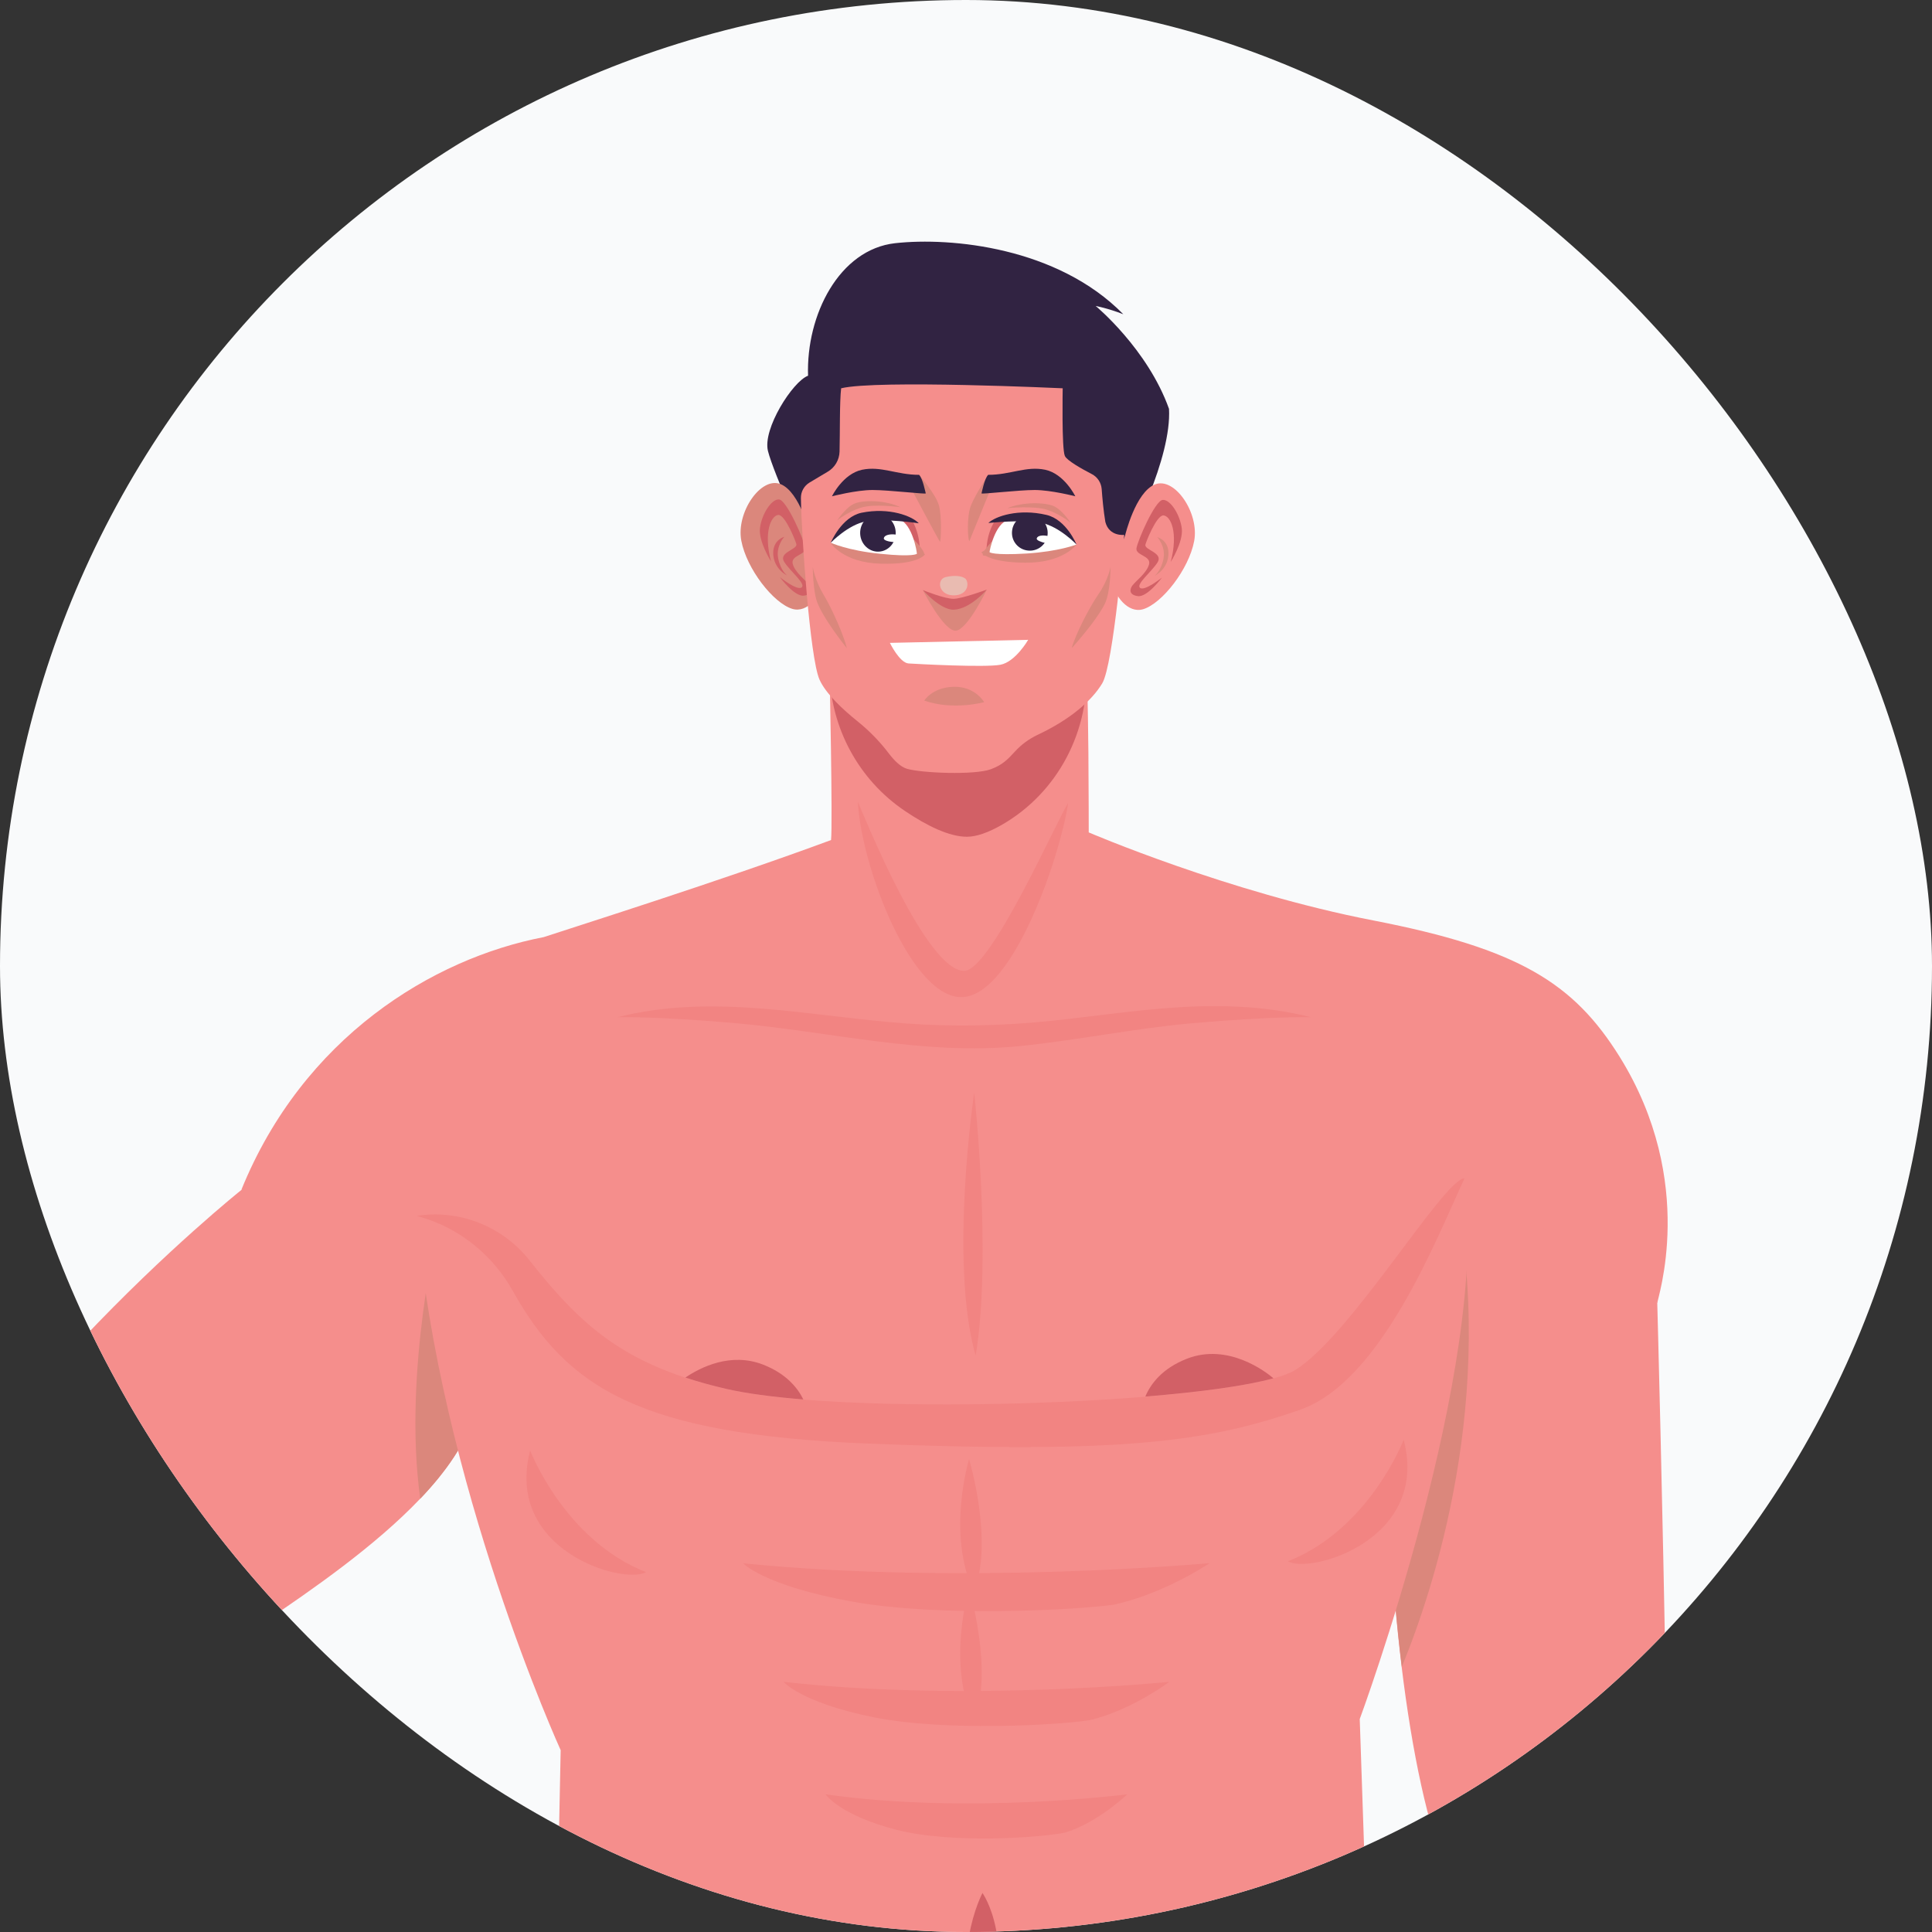 <svg width="40" height="40" viewBox="0 0 40 40" fill="none" xmlns="http://www.w3.org/2000/svg">
    <rect x="0" y="0" width="40" height="40" fill="#333333" stroke="none"/>
    <g clip-path="url(#clip0_532_24848)">
        <rect width="40" height="40" rx="20" fill="#F9FAFB"/>
        <path d="M34.684 53.083H32.24C32.24 53.083 32.24 51.835 32.011 49.905C31.783 47.976 31.387 46.274 30.99 45.081C30.657 44.081 30.403 43.202 30.431 41.067C30.441 40.307 30.293 39.553 29.994 38.854C29.56 37.836 29.234 36.27 29.02 34.513C28.589 30.975 28.611 26.665 29.116 24.512C29.342 23.555 29.66 23.026 30.079 23.181C32.067 23.918 34.312 26.98 34.312 26.98C34.312 26.98 34.43 31.328 34.493 35.27C34.511 36.41 34.774 37.536 35.269 38.563C35.69 39.44 36.147 40.43 36.272 41.906C36.503 44.573 34.684 53.083 34.684 53.083Z" fill="#F58E8C"/>
        <path d="M29.023 34.511C28.591 30.973 28.614 26.662 29.118 24.509C29.445 24.494 29.773 24.497 30.099 24.52C31.018 28.915 29.67 32.935 29.023 34.511Z" fill="#DB877C"/>
        <path d="M31.249 37.989C31.249 37.989 31.698 39.538 32.265 39.435C32.574 39.38 32.913 37.13 32.742 37.014C32.556 36.889 31.199 37.681 31.249 37.989Z" fill="#DB877C"/>
        <path d="M10.623 23.977C10.623 23.977 10.507 25.293 10.314 26.699C10.183 27.636 10.018 28.616 9.827 29.273C9.651 29.872 9.237 30.466 8.7 31.029C7.767 32.009 6.47 32.909 5.426 33.613C4.781 34.049 4.181 34.498 3.755 34.831C3.348 35.147 3.095 35.36 3.095 35.36C3.117 35.417 4.851 39.868 6.011 41.394C7.177 42.931 8.796 44.732 8.796 44.732L6.435 46.953C6.435 46.953 3.624 44.464 0.817 42.399C-1.994 40.337 -2.681 37.796 -3 34.726C-1.146 29.538 4.997 24.637 4.997 24.637L10.623 23.977Z" fill="#F58E8C"/>
        <path d="M10.314 26.699C10.184 27.636 10.018 28.616 9.827 29.273C9.652 29.872 9.238 30.465 8.701 31.029C8.332 28.39 9.097 25.27 9.097 25.27L10.314 26.699Z" fill="#DB877C"/>
        <path d="M3.757 34.831C3.351 35.147 3.097 35.36 3.097 35.36C3.097 35.36 2.748 34.806 1.341 34.325C2.307 34.325 3.142 34.518 3.757 34.831Z" fill="#DB877C"/>
        <path d="M34.314 26.977C34.332 27.028 32.553 25.785 30.322 24.394C30.854 28.293 28.152 35.591 28.152 35.591L28.398 42.863H11.473L11.608 36.235C11.608 36.235 9.092 30.716 8.625 25.171C7.463 25.329 6.337 24.943 4.997 24.634C6.276 21.482 8.951 19.845 11.257 19.402C11.721 19.247 14.988 18.216 17.206 17.392C17.224 17.222 17.216 16.347 17.204 15.508C17.191 14.653 17.174 13.836 17.174 13.836C17.174 13.836 22.405 13.58 22.471 13.595C22.508 13.605 22.523 14.623 22.534 15.578C22.541 16.43 22.541 17.234 22.541 17.234C22.541 17.234 25.427 18.475 28.438 19.058C31.446 19.642 32.58 20.354 33.529 21.873C35.16 24.492 34.297 26.925 34.314 26.977Z" fill="#F58E8C"/>
        <path d="M22.491 13.771C22.576 15.119 21.906 16.415 20.73 17.084C20.468 17.232 20.223 17.324 20.019 17.324C19.651 17.324 19.189 17.096 18.737 16.791C17.776 16.144 17.197 15.069 17.174 13.911C17.174 13.861 17.171 13.836 17.171 13.836C17.171 13.836 22.403 13.58 22.468 13.595C22.476 13.6 22.483 13.663 22.491 13.771Z" fill="#D26066"/>
        <path d="M30.322 24.394C29.738 25.647 28.606 28.584 26.93 29.183C25.04 29.847 23.241 30.1 17.954 29.887C13.234 29.696 11.741 28.734 10.615 26.724C10.201 25.985 9.518 25.431 8.705 25.195C8.655 25.18 8.625 25.173 8.625 25.173C8.625 25.173 8.625 25.173 8.628 25.173C9.516 25.035 10.409 25.391 10.966 26.098C11.895 27.276 12.685 28.027 14.19 28.523C14.449 28.609 14.727 28.686 15.031 28.756C15.44 28.852 15.992 28.924 16.632 28.977C18.632 29.137 21.51 29.097 23.715 28.917C24.845 28.824 25.798 28.696 26.368 28.538C26.553 28.488 26.699 28.433 26.797 28.376C27.946 27.692 29.883 24.416 30.322 24.394Z" fill="#F28482"/>
        <path d="M17.761 16.6C17.828 17.95 18.89 20.732 19.951 20.642C21.013 20.554 21.976 17.622 22.114 16.625C21.868 17.016 20.511 20.09 19.966 20.101C19.189 20.113 17.936 17.006 17.761 16.6Z" fill="#F28482"/>
        <path d="M20.238 21.229C19.753 21.237 19.269 21.227 18.79 21.192C16.787 21.049 14.775 20.553 12.785 21.061C12.785 21.061 13.556 21.036 15.234 21.184C17.184 21.357 19.139 21.858 21.113 21.658C22.313 21.537 23.492 21.289 24.694 21.184C26.373 21.036 27.143 21.061 27.143 21.061C26.38 20.866 25.582 20.811 24.792 20.836C23.788 20.868 22.797 21.026 21.803 21.131C21.284 21.187 20.759 21.219 20.238 21.229Z" fill="#F28482"/>
        <path d="M20.17 22.622C20.17 22.622 19.645 26.131 20.2 28.068C20.541 26.008 20.17 22.622 20.17 22.622Z" fill="#F28482"/>
        <path d="M16.632 28.974C15.989 28.922 15.44 28.849 15.031 28.754C14.727 28.684 14.449 28.606 14.19 28.521C14.504 28.308 15.129 27.992 15.799 28.253C16.273 28.438 16.512 28.729 16.632 28.974Z" fill="#D26066"/>
        <path d="M26.365 28.536C25.796 28.694 24.842 28.822 23.713 28.914C23.821 28.656 24.059 28.331 24.576 28.13C25.429 27.799 26.21 28.403 26.365 28.536Z" fill="#D26066"/>
        <path d="M15.385 32.366C15.385 32.366 15.814 32.829 17.636 33.158C19.455 33.489 22.308 33.331 23.061 33.223C24.119 32.992 25.045 32.363 25.045 32.363C25.045 32.363 19.984 32.829 15.385 32.366Z" fill="#F28482"/>
        <path d="M16.223 34.821C16.223 34.821 16.579 35.247 18.082 35.553C19.587 35.856 21.946 35.713 22.569 35.613C23.444 35.4 24.209 34.821 24.209 34.821C24.209 34.821 20.024 35.247 16.223 34.821Z" fill="#F28482"/>
        <path d="M17.093 37.149C17.093 37.149 17.372 37.575 18.549 37.881C19.725 38.184 21.57 38.042 22.056 37.941C22.741 37.728 23.339 37.149 23.339 37.149C23.339 37.149 20.067 37.575 17.093 37.149Z" fill="#F28482"/>
        <path d="M20.064 30.21C20.064 30.21 19.593 31.739 20.16 32.964C20.581 31.927 20.064 30.21 20.064 30.21Z" fill="#F28482"/>
        <path d="M20.064 32.892C20.064 32.892 19.593 34.42 20.16 35.646C20.581 34.608 20.064 32.892 20.064 32.892Z" fill="#F28482"/>
        <path d="M10.976 30.03C10.976 30.03 11.686 31.887 13.375 32.549C12.911 32.817 10.436 32.108 10.976 30.03Z" fill="#F28482"/>
        <path d="M29.062 29.807C29.062 29.807 28.352 31.664 26.664 32.325C27.128 32.593 29.602 31.884 29.062 29.807Z" fill="#F28482"/>
        <path d="M20.341 39.192C20.341 39.192 19.593 40.616 20.366 42.039C21.076 40.227 20.341 39.192 20.341 39.192Z" fill="#D26066"/>
        <path d="M13.769 39.61C13.769 39.61 15.35 40.906 15.729 42.705C14.055 42.044 13.802 40.212 13.769 39.61Z" fill="#F28482"/>
        <path d="M25.884 39.61C25.884 39.61 24.303 40.906 23.924 42.705C25.598 42.044 25.851 40.212 25.884 39.61Z" fill="#F28482"/>
        <path d="M16.758 11.438C16.758 11.438 16.013 9.794 15.9 9.338C15.784 8.881 16.414 7.894 16.73 7.779C16.688 6.521 17.375 5.163 18.534 5.035C19.694 4.907 21.897 5.12 23.257 6.506C22.928 6.378 22.685 6.335 22.685 6.335C22.685 6.335 23.759 7.222 24.203 8.465C24.26 9.465 23.415 11.167 23.129 11.538C22.838 11.909 16.758 11.438 16.758 11.438Z" fill="#312342"/>
        <path d="M16.778 11.079C16.778 11.079 16.565 10.182 16.158 10.022C15.752 9.862 15.237 10.613 15.348 11.195C15.458 11.776 16.008 12.485 16.404 12.606C16.725 12.701 16.986 12.318 17.039 12.082C17.087 11.846 16.778 11.079 16.778 11.079Z" fill="#DB877C"/>
        <path d="M15.963 11.623C15.963 11.623 15.702 11.212 15.734 10.934C15.767 10.656 15.968 10.33 16.128 10.34C16.289 10.35 16.655 11.2 16.673 11.345C16.69 11.49 16.367 11.495 16.412 11.673C16.457 11.851 16.685 12.017 16.758 12.114C16.808 12.182 16.841 12.305 16.645 12.332C16.449 12.36 16.146 11.949 16.146 11.949C16.146 11.949 16.502 12.235 16.597 12.162C16.693 12.089 16.357 11.826 16.236 11.633C16.113 11.438 16.5 11.38 16.489 11.272C16.487 11.237 16.259 10.651 16.113 10.661C15.968 10.676 15.802 11.009 15.963 11.623Z" fill="#D26066"/>
        <path d="M16.241 11.113C16.244 11.105 16.061 11.3 16.111 11.559C16.161 11.817 16.296 11.914 16.296 11.914C16.296 11.914 16.013 11.782 16.008 11.451C16.008 11.17 16.241 11.113 16.241 11.113Z" fill="#D26066"/>
        <path d="M16.76 9.991C16.647 10.059 16.579 10.182 16.582 10.315C16.592 11.059 16.767 13.61 16.965 14.066C17.096 14.364 17.457 14.695 17.751 14.931C17.994 15.126 18.215 15.352 18.403 15.6C18.509 15.74 18.642 15.876 18.775 15.916C19.078 16.006 20.177 16.051 20.514 15.926C20.754 15.838 20.862 15.725 21.018 15.555C21.146 15.414 21.302 15.302 21.472 15.219C22.172 14.891 22.606 14.502 22.82 14.149C23.055 13.758 23.276 11.074 23.276 11.074C23.276 11.074 22.965 11.114 22.885 10.806C22.845 10.565 22.822 10.302 22.809 10.124C22.799 9.994 22.722 9.876 22.606 9.816C22.398 9.708 22.089 9.535 22.047 9.44C21.979 9.295 22.002 8.039 22.002 8.039C22.002 8.039 18.155 7.859 17.415 8.039C17.382 8.307 17.392 8.961 17.382 9.35C17.377 9.523 17.284 9.681 17.134 9.768C17.001 9.846 16.865 9.929 16.76 9.991Z" fill="#F58E8C"/>
        <path d="M19.136 14.505C19.136 14.505 19.299 14.232 19.744 14.219C20.188 14.207 20.376 14.537 20.376 14.537C20.376 14.537 19.736 14.715 19.136 14.505Z" fill="#DB877C"/>
        <path d="M22.993 11.738C22.993 11.738 22.945 12.011 22.739 12.307C22.534 12.605 22.255 13.167 22.188 13.42C22.446 13.132 22.76 12.741 22.878 12.493C22.993 12.247 22.993 11.738 22.993 11.738Z" fill="#DB877C"/>
        <path d="M16.828 11.738C16.828 11.738 16.87 12.011 17.048 12.307C17.229 12.605 17.475 13.167 17.533 13.42C17.304 13.132 17.028 12.741 16.928 12.493C16.828 12.247 16.828 11.738 16.828 11.738Z" fill="#DB877C"/>
        <path d="M20.318 11.434C20.318 11.434 20.433 11.645 21.229 11.65C22.024 11.655 22.29 11.271 22.29 11.271L20.483 11.337L20.318 11.434Z" fill="#DB877C"/>
        <path d="M20.619 10.755C20.619 10.755 20.436 10.976 20.423 11.4C20.785 11.37 21.427 10.723 21.427 10.723C21.427 10.723 20.777 10.685 20.619 10.755Z" fill="#D26066"/>
        <path d="M20.606 11.146C20.586 11.149 20.315 11.435 20.35 11.495C20.38 11.527 20.513 11.48 20.513 11.48L20.606 11.146Z" fill="#DB877C"/>
        <path d="M20.488 11.432C20.486 11.402 20.599 10.843 20.872 10.763C21.148 10.683 21.54 10.67 21.783 10.763C22.026 10.853 22.287 11.274 22.287 11.274C22.287 11.274 21.926 11.417 21.256 11.46C20.549 11.502 20.488 11.432 20.488 11.432Z" fill="white"/>
        <path d="M21.69 11.061C21.675 11.264 21.497 11.417 21.291 11.399C21.088 11.384 20.935 11.206 20.953 11.001C20.968 10.798 21.146 10.645 21.352 10.662C21.555 10.68 21.705 10.858 21.69 11.061Z" fill="#312342"/>
        <path d="M21.863 11.222C21.889 11.104 21.492 11.026 21.464 11.149C21.447 11.219 21.843 11.307 21.863 11.222Z" fill="white"/>
        <path d="M20.463 10.828C20.463 10.828 21.191 10.75 21.562 10.825C21.934 10.901 22.288 11.274 22.288 11.274C22.288 11.274 22.079 10.755 21.663 10.66C21.088 10.525 20.609 10.688 20.463 10.828Z" fill="#312342"/>
        <path d="M20.857 10.52C20.857 10.52 21.407 10.465 21.68 10.555C21.954 10.645 22.165 10.823 22.165 10.823C22.165 10.823 21.994 10.558 21.819 10.48C21.64 10.4 21.189 10.385 20.857 10.52Z" fill="#DB877C"/>
        <path d="M19.029 9.834C19.029 9.834 19.377 10.232 19.44 10.466C19.505 10.699 19.478 11.217 19.463 11.217C19.448 11.217 18.855 10.095 18.855 10.095L19.029 9.834Z" fill="#DB877C"/>
        <path d="M18.065 10.145C18.404 10.145 19.174 10.237 19.167 10.215C19.159 10.195 19.107 9.909 19.029 9.831C18.562 9.831 18.243 9.643 17.847 9.726C17.45 9.811 17.225 10.275 17.225 10.275C17.225 10.275 17.727 10.145 18.065 10.145Z" fill="#312342"/>
        <path d="M20.461 9.834C20.461 9.834 20.198 10.225 20.102 10.466C20.007 10.706 20.04 11.202 20.07 11.202C20.248 10.771 20.559 10.007 20.559 10.007L20.461 9.834Z" fill="#DB877C"/>
        <path d="M21.422 10.145C21.084 10.145 20.313 10.237 20.321 10.215C20.328 10.195 20.381 9.909 20.459 9.831C20.926 9.831 21.244 9.643 21.641 9.726C22.037 9.811 22.263 10.275 22.263 10.275C22.263 10.275 21.761 10.145 21.422 10.145Z" fill="#312342"/>
        <path d="M19.106 12.217C19.106 12.217 19.551 13.094 19.797 13.057C20.042 13.019 20.431 12.207 20.431 12.207C20.431 12.207 20.027 12.578 19.701 12.538C19.377 12.5 19.106 12.217 19.106 12.217Z" fill="#DB877C"/>
        <path d="M19.746 12.398C19.93 12.393 20.431 12.207 20.431 12.207C20.431 12.207 20.095 12.603 19.754 12.623C19.475 12.638 19.106 12.214 19.106 12.217C19.106 12.217 19.563 12.402 19.746 12.398Z" fill="#D26066"/>
        <path d="M19.583 11.947C19.385 11.992 19.43 12.308 19.716 12.325C20.002 12.343 20.08 12.122 20 11.994C19.942 11.922 19.761 11.904 19.583 11.947Z" fill="#E9BBB1"/>
        <path d="M18.424 13.31C18.424 13.31 18.625 13.723 18.81 13.736C18.993 13.748 20.399 13.823 20.712 13.763C21.026 13.703 21.287 13.247 21.287 13.247L18.424 13.31Z" fill="white"/>
        <path d="M19.151 11.476C19.151 11.476 19.031 11.691 18.241 11.671C17.45 11.651 17.197 11.24 17.197 11.24L18.988 11.368L19.151 11.476Z" fill="#DB877C"/>
        <path d="M18.87 10.757C18.87 10.757 19.046 10.992 19.046 11.436C18.687 11.393 18.067 10.694 18.067 10.694C18.067 10.694 18.717 10.677 18.87 10.757Z" fill="#D26066"/>
        <path d="M18.875 11.133C18.896 11.135 19.167 11.421 19.131 11.481C19.101 11.514 18.968 11.466 18.968 11.466L18.875 11.133Z" fill="#DB877C"/>
        <path d="M18.983 11.465C18.986 11.433 18.89 10.846 18.619 10.754C18.348 10.661 17.959 10.636 17.716 10.721C17.47 10.809 17.202 11.237 17.202 11.237C17.202 11.237 17.555 11.4 18.22 11.465C18.921 11.538 18.983 11.465 18.983 11.465Z" fill="white"/>
        <path d="M18.544 11.017C18.554 11.23 18.399 11.411 18.195 11.421C17.992 11.431 17.819 11.265 17.809 11.052C17.799 10.839 17.955 10.659 18.158 10.649C18.364 10.639 18.537 10.804 18.544 11.017Z" fill="#312342"/>
        <path d="M19.023 10.834C19.023 10.834 18.303 10.727 17.932 10.794C17.561 10.86 17.199 11.238 17.199 11.238C17.199 11.238 17.42 10.704 17.837 10.616C18.411 10.499 18.883 10.684 19.023 10.834Z" fill="#312342"/>
        <path d="M18.642 10.501C18.642 10.501 18.097 10.423 17.824 10.511C17.55 10.596 17.334 10.774 17.334 10.774C17.334 10.774 17.51 10.503 17.688 10.428C17.866 10.35 18.318 10.348 18.642 10.501Z" fill="#DB877C"/>
        <path d="M18.702 11.172C18.712 11.047 18.311 11.017 18.298 11.147C18.293 11.225 18.695 11.262 18.702 11.172Z" fill="white"/>
        <path d="M23.294 11.086C23.294 11.086 23.507 10.189 23.914 10.029C24.32 9.868 24.834 10.62 24.724 11.202C24.614 11.783 24.064 12.492 23.668 12.613C23.346 12.708 23.085 12.324 23.033 12.089C22.983 11.853 23.294 11.086 23.294 11.086Z" fill="#F58E8C"/>
        <path d="M24.239 11.633C24.239 11.633 24.5 11.222 24.468 10.944C24.435 10.666 24.235 10.34 24.074 10.35C23.913 10.36 23.547 11.209 23.529 11.355C23.512 11.5 23.835 11.505 23.79 11.683C23.745 11.861 23.517 12.026 23.444 12.124C23.394 12.192 23.361 12.315 23.557 12.342C23.753 12.37 24.056 11.959 24.056 11.959C24.056 11.959 23.7 12.244 23.605 12.172C23.509 12.099 23.846 11.836 23.966 11.643C24.089 11.447 23.703 11.39 23.713 11.282C23.715 11.247 23.943 10.661 24.089 10.671C24.235 10.683 24.4 11.016 24.239 11.633Z" fill="#D26066"/>
        <path d="M23.959 11.121C23.956 11.114 24.139 11.309 24.089 11.567C24.039 11.825 23.903 11.923 23.903 11.923C23.903 11.923 24.187 11.79 24.192 11.46C24.194 11.176 23.959 11.121 23.959 11.121Z" fill="#DB877C"/>
    </g>
    <defs>
        <clipPath id="clip0_532_24848">
            <rect width="40" height="40" rx="20" fill="white"/>
        </clipPath>
    </defs>
</svg>
